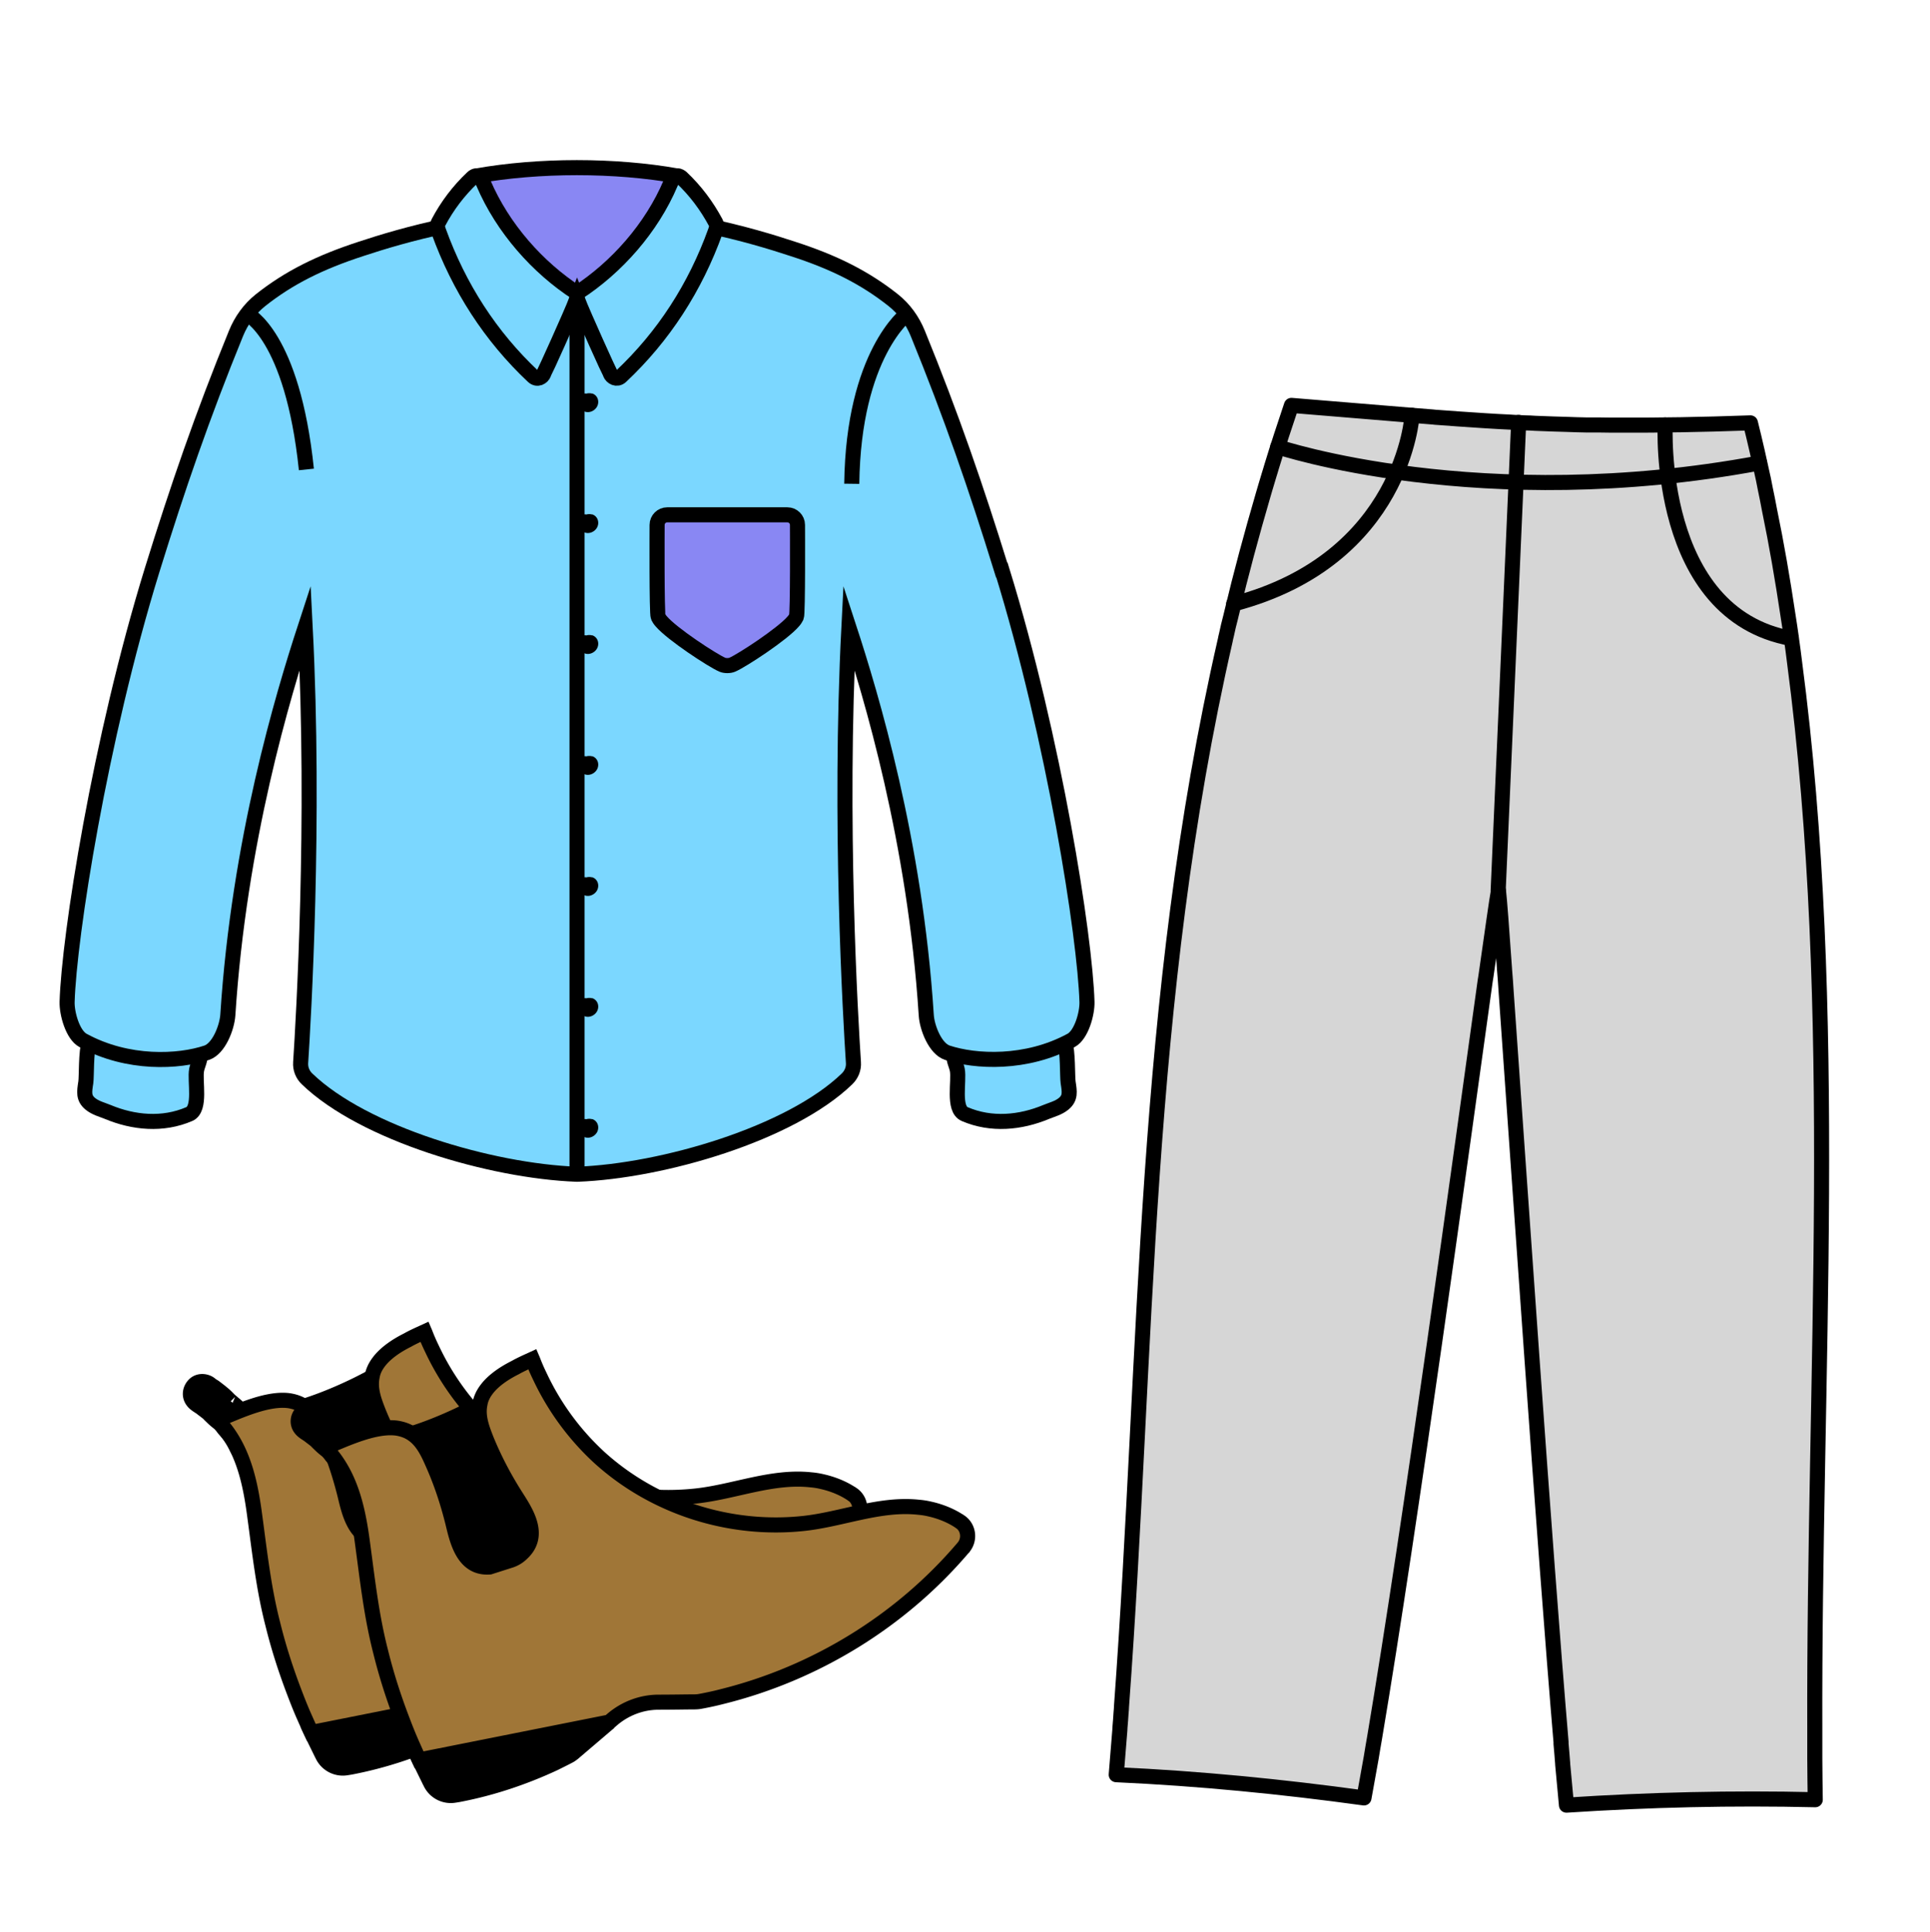 <svg xmlns="http://www.w3.org/2000/svg" id="Calque_1" data-name="Calque 1" viewBox="0 0 128 128.13"><defs><style>.cls-3{stroke-linecap:round;stroke-linejoin:round}.cls-3,.cls-4,.cls-5,.cls-6,.cls-7,.cls-8{stroke:#000}.cls-3,.cls-8{fill:none}.cls-4,.cls-5,.cls-6,.cls-7,.cls-8{stroke-miterlimit:10}.cls-5{fill:#7bd7ff}.cls-6{fill:#a07637}.cls-7{fill:#8987f3}</style></defs><path d="M107.4 28.2c-.43 0-.85 0-1.27-.01h-.86c-.47-.01-.93-.02-1.38-.04-.6-.01-1.2-.04-1.78-.06-.2 0-.41-.02-.61-.03-.26 0-.52-.02-.78-.03-.19 0-.37-.02-.56-.03-1.12-.05-2.24-.13-3.42-.21l-1.37-.1c-.12-.01-.23-.01-.34-.03-.45-.04-.91-.07-1.38-.11-2.35-.19-4.94-.41-8-.66-.46 1.37-.91 2.73-1.32 4.08h0c-.05.19-.11.36-.16.53l-.24.8-.15.51c-.77 2.64-1.48 5.26-2.1 7.87-.02.1-.05.2-.07.29-.1.38-.19.75-.27 1.14h0c-.03.12-.06.24-.08.36-5.5 24.03-5.13 46.94-6.88 70.71 0 .15-.02.3-.03.44-.02.31-.04.62-.07.94 0 .14-.02.3-.03.44-.07.9-.15 1.81-.22 2.72 5.5.25 10.98.79 16.43 1.54.15-.82.31-1.72.48-2.67h0c.07-.45.15-.89.23-1.36 2.39-14.18 5.74-38.75 7.33-50.17h0c.02-.11.03-.21.05-.31.43-3 .71-5.04.83-5.67.07.6.21 2.46.4 5.19v.02c.04.48.08.98.11 1.51.85 12 2.53 36.62 3.64 49.75v.12c.04.46.08.9.11 1.33v.04c.09.99.17 1.89.25 2.7 5.48-.36 11-.49 16.5-.36-.02-.91-.02-1.81-.03-2.72V114.94c-.08-23.88 1.72-47.77-1.35-71.07-.06-.51-.13-1.01-.2-1.51v-.02c-.07-.51-.15-1.03-.23-1.54h0c-.35-2.34-.75-4.68-1.23-7-.04-.22-.09-.45-.13-.68-.05-.22-.09-.45-.14-.68-.04-.22-.09-.44-.13-.66-.27-1.25-.55-2.49-.86-3.73-3.32.12-6.08.16-8.57.15h-.11Z" style="stroke:#000;stroke-linecap:round;stroke-linejoin:round;fill:#d6d6d6"/><path d="M84.74 29.64s13.45 4.52 31.96 1.07" class="cls-3"/><path d="m100.72 28.02-1.36 31.06" style="fill:#87ccf3;stroke:#000;stroke-linecap:round;stroke-linejoin:round"/><path d="M93.65 27.55s-.56 9.55-11.83 12.51M110.44 28.19s-.65 12.52 8.36 14.16" class="cls-3"/><path d="M16.51 94.22c-.23-.29-.47-.61-.74-.87-.1-.1-.22-.2-.33-.29-.02-.02-.24-.21-.14-.11-.15-.15-.29-.3-.45-.44-.15-.13-.3-.25-.46-.37-.08-.06-.16-.13-.25-.18-.03-.02-.07-.04-.1-.06-.03-.02-.04-.03-.04-.03-.28-.27-.78-.32-1.08-.05-.33.3-.4.78-.12 1.13.14.18.33.28.52.41.14.11.29.22.43.33.02.02.05.04.07.06l.03.03c.06.07.13.13.2.2.16.16.33.3.51.44l.02.02c.03.04.07.07.1.11.05.06.1.12.14.18.13.16.27.31.39.47.1.13.2.27.29.41a3.63 3.63 0 0 1 .23.46c.17.38.68.59 1.07.39.39-.2.6-.66.42-1.06-.19-.41-.43-.81-.71-1.17ZM27.47 101.22c-.23.22-.47.37-.73.46l-1.41.45c-1.8.14-2.17-1.85-2.46-2.99-.33-1.34-.77-2.65-1.33-3.9-.32-.73-.69-1.51-1.39-1.96 1.48-.46 3.2-1.22 4.52-1.95-.17.83.15 1.64.44 2.38.52 1.27 1.16 2.49 1.9 3.66.63.99 1.78 2.62.45 3.85ZM33.25 112.42l-2.39 2.04c-.09.07-.18.14-.28.19-.32.17-.65.33-.97.49-2.04.95-4.17 1.66-6.37 2.08l-.25.04a1.49 1.49 0 0 1-1.58-.79c-.03-.07-.07-.13-.1-.2-.22-.45-.44-.89-.65-1.34l12.6-2.51Z" class="cls-4"/><path d="m56.74 100.84-.05.05c-4.12 4.83-9.78 8.3-15.96 9.83-.46.12-.93.22-1.41.31-.15.03-.29.04-.44.04-.44 0-1.44.02-2.35.02-1.13 0-2.23.42-3.09 1.16l-.19.16-12.6 2.51c-.18-.38-.34-.75-.51-1.13-.22-.5-.42-1.01-.61-1.51-.57-1.49-1.06-3.01-1.44-4.56-.6-2.33-.86-4.68-1.18-7.05-.25-1.93-.62-3.87-1.69-5.47-.23-.35-.5-.68-.8-1l.35-.15c.27-.12.57-.24.88-.37 1.14-.46 2.45-.91 3.51-.77.4.06.73.19.99.36.7.45 1.07 1.23 1.39 1.96.56 1.25.99 2.55 1.33 3.9.28 1.14.66 3.13 2.46 2.99l1.41-.45c.26-.09.51-.24.73-.46 1.33-1.23.18-2.85-.45-3.85-.74-1.17-1.38-2.39-1.9-3.66-.29-.74-.61-1.55-.44-2.37.05-.33.19-.65.42-.96.43-.59 1.15-1.09 1.93-1.48.37-.21.76-.38 1.13-.55l.03.07c.14.37.3.73.47 1.08a17.28 17.28 0 0 0 3.93 5.36c3.62 3.29 8.64 4.92 13.59 4.38 2.53-.28 5.04-1.35 7.6-1.07.25.02.5.06.75.12.58.13 1.14.34 1.64.62.12.07.24.14.35.22h.01c.56.38.66 1.18.22 1.7Z" class="cls-6"/><path d="M23.66 96.04c-.23-.29-.47-.61-.74-.87-.1-.1-.22-.2-.33-.29-.02-.02-.24-.21-.14-.11-.15-.15-.29-.3-.45-.44-.15-.13-.3-.25-.46-.37-.08-.06-.16-.13-.25-.18-.03-.02-.07-.04-.1-.06-.03-.02-.04-.03-.04-.03-.28-.27-.78-.32-1.08-.05-.33.3-.4.78-.12 1.13.14.18.33.28.52.41.14.11.29.22.43.33.02.02.05.04.07.06l.03.03c.06.07.13.13.2.2.16.16.33.3.51.44l.02.02c.03.04.07.07.1.11.05.06.1.12.14.18.13.16.27.31.39.47.1.13.2.27.29.41a3.63 3.63 0 0 1 .23.46c.17.38.68.59 1.07.39.39-.2.6-.66.42-1.06-.19-.41-.43-.81-.71-1.17ZM34.62 103.04c-.23.22-.47.37-.73.46l-1.41.45c-1.8.14-2.17-1.85-2.46-2.99-.33-1.34-.77-2.65-1.33-3.9-.32-.73-.69-1.51-1.39-1.96 1.48-.46 3.2-1.22 4.52-1.95-.17.83.15 1.64.44 2.38.52 1.27 1.16 2.49 1.9 3.66.63.99 1.78 2.62.45 3.85ZM40.41 114.24l-2.39 2.04c-.09.07-.18.14-.28.19-.32.17-.65.33-.97.49-2.04.95-4.17 1.66-6.37 2.08l-.25.04a1.49 1.49 0 0 1-1.58-.79c-.03-.07-.07-.13-.1-.2-.22-.45-.44-.89-.65-1.34l12.6-2.51Z" class="cls-4"/><path d="m63.89 102.66-.05.05c-4.12 4.83-9.78 8.3-15.96 9.83-.46.12-.93.22-1.41.31-.15.03-.29.04-.44.04-.44 0-1.44.02-2.35.02-1.13 0-2.23.42-3.09 1.16l-.19.16-12.6 2.51c-.18-.38-.34-.75-.51-1.13-.22-.5-.42-1.01-.61-1.51-.57-1.49-1.06-3.01-1.44-4.56-.6-2.33-.86-4.68-1.18-7.05-.25-1.93-.62-3.87-1.69-5.47-.23-.35-.5-.68-.8-1l.35-.15c.27-.12.57-.24.88-.37 1.14-.46 2.45-.91 3.51-.77.4.06.73.19.99.36.7.45 1.07 1.23 1.39 1.96.56 1.25.99 2.55 1.33 3.9.28 1.14.66 3.13 2.46 2.99l1.41-.45c.26-.09.51-.24.73-.46 1.33-1.23.18-2.85-.45-3.85-.74-1.17-1.38-2.39-1.9-3.66-.29-.74-.61-1.55-.44-2.37.05-.33.19-.65.42-.96.43-.59 1.15-1.09 1.93-1.48.37-.21.76-.38 1.13-.55l.03.07c.14.37.3.73.47 1.08a17.28 17.28 0 0 0 3.93 5.36c3.62 3.29 8.64 4.92 13.59 4.38 2.53-.28 5.04-1.35 7.6-1.07.25.02.5.06.75.12.58.13 1.14.34 1.64.62.12.07.24.14.35.22h.01c.56.38.66 1.18.22 1.7Z" class="cls-6"/><path d="M70.61 69.09c-.14-.42-.39-.62-.86-.29-1.59 1.13-4.04 1.38-5.81.62-.32-.14-.59.08-.66.49-.07.38.14.7.21 1.06.14.73-.31 2.59.49 2.93 1.76.76 3.7.57 5.4-.14.39-.16.82-.26 1.17-.55.45-.38.39-.77.29-1.41-.06-.4 0-2.05-.23-2.71ZM5.92 69.09c.14-.42.39-.62.86-.29 1.59 1.13 4.04 1.38 5.81.62.32-.14.59.08.66.49.07.38-.14.7-.21 1.06-.14.73.31 2.59-.49 2.93-1.76.76-3.7.57-5.4-.14-.39-.16-.82-.26-1.17-.55-.45-.38-.39-.77-.29-1.41.06-.4 0-2.05.23-2.71Z" class="cls-5"/><path d="M66.43 37.81c-1.7-5.49-3.33-10.22-5.56-15.69-.35-.86-.9-1.63-1.63-2.21-1.88-1.49-3.93-2.52-6.66-3.4-2.69-.89-8.05-2.47-14.32-2.47s-11.63 1.58-14.32 2.47c-2.73.89-4.78 1.91-6.66 3.4-.73.58-1.28 1.35-1.63 2.21-2.23 5.47-3.86 10.2-5.56 15.69-3.48 11.27-5.51 24.32-5.64 28.65-.02.77.37 2.18 1.05 2.55 2.98 1.63 6.37 1.44 8.21.82.8-.27 1.34-1.66 1.4-2.5.74-11.55 3.67-21.25 5.13-25.72.66 12.93-.11 25.95-.3 28.87-.03.41.13.81.43 1.09 3.75 3.62 12.2 6.11 17.88 6.32h.04c5.68-.21 14.13-2.7 17.88-6.32.3-.29.46-.68.43-1.09-.19-2.92-.96-15.94-.3-28.87 1.46 4.47 4.39 14.16 5.13 25.72.05.84.6 2.24 1.4 2.5 1.84.61 5.23.8 8.21-.82.68-.37 1.07-1.78 1.05-2.55-.13-4.33-2.16-17.38-5.64-28.65Z" class="cls-5"/><path d="M38.27 19.6c1.59-.06 3.06-1.6 4.08-2.76 1.09-1.23 2.08-2.3 2.83-3.79.09-.19.25-.65-.27-1.38-2.03-.36-4.33-.55-6.65-.55-2.32 0-4.62.19-6.65.55-.51.73-.36 1.19-.27 1.38.76 1.49 1.74 2.56 2.83 3.79 1.02 1.16 2.49 2.7 4.08 2.76Z" class="cls-7"/><path d="M38.27 19.8c.43 1.12 2.17 4.93 2.2 4.97.1.26.44.45.71.2 2.83-2.66 4.93-5.91 6.27-9.64.12-.32.07-.46.02-.56-.6-1.12-1.35-2.12-2.26-2.98-.32-.3-.6.05-.73.35-1.27 3-3.6 5.61-6.21 7.3-2.61-1.69-4.93-4.3-6.21-7.3-.13-.31-.42-.65-.73-.35-.91.86-1.67 1.86-2.26 2.98-.05.1-.1.24.02.56 1.35 3.74 3.45 6.99 6.27 9.64.27.25.61.07.71-.2.03-.04 1.77-3.85 2.2-4.97Z" class="cls-5"/><path d="M52.22 34.15c.37 0 .67.3.67.67 0 .24.03 5.86-.07 6.09-.05.1-.11.2-.2.3-.71.84-3.4 2.6-4.05 2.88-.18.08-.49.08-.67 0-.65-.28-3.33-2.03-4.05-2.88-.09-.1-.15-.2-.2-.3-.1-.22-.07-5.84-.07-6.09 0-.37.3-.67.67-.67h7.96Z" class="cls-7"/><path d="M39.28 26.11a.775.775 0 0 0-.4 0 .306.306 0 0 0-.27.06c-.11.1-.17.23-.2.37v.02c-.04.22.01.45.17.61.3.3.79.17 1-.17.2-.33.08-.77-.3-.9ZM39.28 34.13a.775.775 0 0 0-.4 0 .306.306 0 0 0-.27.06c-.11.1-.17.23-.2.37v.02c-.04.22.01.45.17.61.3.3.79.17 1-.17.2-.33.08-.77-.3-.9ZM39.28 42.15a.775.775 0 0 0-.4 0 .306.306 0 0 0-.27.06c-.11.1-.17.23-.2.37v.02c-.04.22.01.45.17.61.3.3.79.17 1-.17.2-.33.08-.77-.3-.9ZM39.28 50.17a.775.775 0 0 0-.4 0 .306.306 0 0 0-.27.06c-.11.1-.17.23-.2.37v.02c-.04.22.01.45.17.61.3.3.79.17 1-.17.2-.33.08-.77-.3-.9ZM39.28 58.2a.775.775 0 0 0-.4 0 .306.306 0 0 0-.27.06c-.11.1-.17.23-.2.37v.02c-.04.22.01.45.17.61.3.3.79.17 1-.17.2-.33.08-.77-.3-.9ZM39.28 66.22a.775.775 0 0 0-.4 0 .306.306 0 0 0-.27.06c-.11.1-.17.23-.2.37v.02c-.04.22.01.45.17.61.3.3.79.17 1-.17.2-.33.08-.77-.3-.9ZM39.28 74.24a.775.775 0 0 0-.4 0 .306.306 0 0 0-.27.06c-.11.1-.17.23-.2.37v.02c-.04.22.01.45.17.61.3.3.79.17 1-.17.2-.33.08-.77-.3-.9Z"/><path d="M16.39 20.83s3 1.38 3.93 10.31M60.14 20.83s-3.54 2.65-3.65 11.26" class="cls-8"/><path d="M38.27 19.43v58.46" class="cls-7"/></svg>